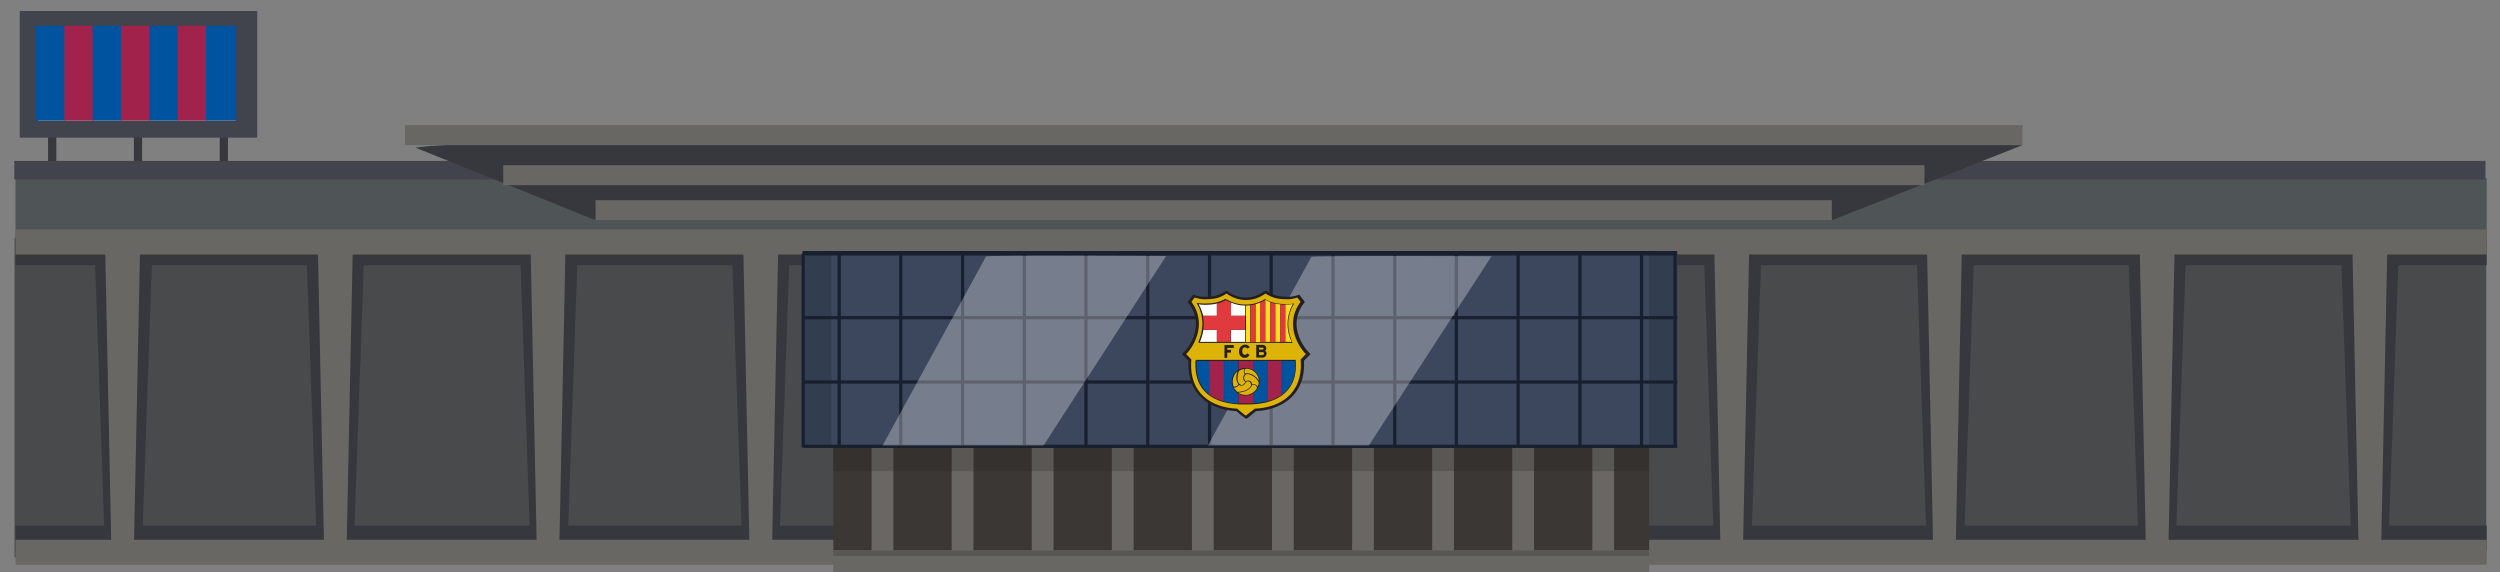 <?xml version="1.0" encoding="utf-8"?>
<!-- Generator: Adobe Illustrator 18.1.1, SVG Export Plug-In . SVG Version: 6.00 Build 0)  -->
<svg version="1.1" id="Layer_1" xmlns="http://www.w3.org/2000/svg" xmlns:xlink="http://www.w3.org/1999/xlink" x="0px" y="0px"
	 viewBox="0 0 999 228.7" enable-background="new 0 0 999 228.7" xml:space="preserve">
<rect x="0" y="0" width="999" height="228.7" fill="#808080" stroke="none"/>
<g>
	<rect x="19.2" y="52.5" fill="#36383D" width="3.3" height="15"/>
	<rect x="53.5" y="52.5" fill="#36383D" width="3.3" height="15"/>
	<rect x="87.8" y="52.5" fill="#36383D" width="3.3" height="15"/>
	<rect x="6.2" y="71.2" fill="#4F5556" width="987.5" height="25"/>
	<rect x="5.7" y="64.3" fill="#41444C" width="987.5" height="7.4"/>
	<path fill="#36383D" d="M166,59l72,29h494l76.2-30C808.2,58,211,52,166,59z"/>
	<rect x="5.8" y="95" fill="#494A4C" width="987.7" height="127.7"/>
	<polygon fill="#36383D" points="56.8,217.7 41.9,217.7 37.7,96.7 61,96.7 	"/>
	<polygon fill="#36383D" points="141.4,217.7 126.6,217.7 122.3,96.7 145.7,96.7 	"/>
	<polygon fill="#36383D" points="226.8,217.7 211.9,217.7 207.7,96.7 231,96.7 	"/>
	<polygon fill="#36383D" points="311.4,217.7 296.6,217.7 292.3,96.7 315.7,96.7 	"/>
	<polygon fill="#36383D" points="699.8,217.7 684.9,217.7 680.7,96.7 704,96.7 	"/>
	<polygon fill="#36383D" points="784.8,217.7 769.9,217.7 765.7,96.7 789,96.7 	"/>
	<polygon fill="#36383D" points="869.4,217.7 854.6,217.7 850.3,96.7 873.7,96.7 	"/>
	<polygon fill="#36383D" points="954.4,217.7 939.6,217.7 935.3,96.7 958.7,96.7 	"/>
	<rect x="6.2" y="96" fill="#36383D" width="987.5" height="10"/>
	<rect x="6.2" y="210" fill="#36383D" width="987.5" height="10"/>
	<rect x="6.2" y="215.7" fill="#686763" width="987.5" height="10"/>
	<rect x="6.2" y="91.7" fill="#686763" width="987.5" height="10"/>
	<rect x="333" y="218.7" fill="#686763" width="326" height="10"/>
	<rect x="333" y="177.7" fill="#3B3734" width="326" height="42.1"/>
	<rect x="333" y="219.7" opacity="0.2" fill="#1A1A1A" width="326" height="2.5"/>
	<rect x="348.3" y="173.3" fill="#686763" width="8.7" height="46.7"/>
	<rect x="380.3" y="173.3" fill="#686763" width="8.7" height="46.7"/>
	<rect x="412.3" y="173.3" fill="#686763" width="8.7" height="46.7"/>
	<rect x="444.3" y="173.3" fill="#686763" width="8.7" height="46.7"/>
	<rect x="476.3" y="173.3" fill="#686763" width="8.7" height="46.7"/>
	<rect x="508.3" y="173.3" fill="#686763" width="8.7" height="46.7"/>
	<rect x="540.3" y="173.3" fill="#686763" width="8.7" height="46.7"/>
	<rect x="572.3" y="173.3" fill="#686763" width="8.7" height="46.7"/>
	<rect x="604.3" y="173.3" fill="#686763" width="8.7" height="46.7"/>
	<rect x="636.3" y="173.3" fill="#686763" width="8.7" height="46.7"/>
	<rect x="321.6" y="101.2" fill="#3C475E" width="346.2" height="77.4"/>
	<rect x="321" y="101.3" fill="#323D50" width="11.3" height="77.3"/>
	<rect x="659" y="101.3" fill="#323D50" width="11.3" height="77.3"/>
	<rect x="334.7" y="101.3" fill="#182030" width="1.3" height="77.3"/>
	<rect x="320.3" y="101.3" fill="#182030" width="1.3" height="77.3"/>
	<rect x="359.3" y="101.3" fill="#182030" width="1.3" height="77.3"/>
	<rect x="384" y="101.3" fill="#182030" width="1.3" height="77.3"/>
	<rect x="408.7" y="101.3" fill="#182030" width="1.3" height="77.3"/>
	<rect x="320.7" y="100.3" fill="#182030" width="349.5" height="1.8"/>
	<rect x="320.7" y="177.7" fill="#182030" width="349.5" height="1.3"/>
	<rect x="320.7" y="152" fill="#182030" width="349.5" height="1.3"/>
	<rect x="320.7" y="126.3" fill="#182030" width="349.5" height="1.3"/>
	<rect x="433.3" y="101.3" fill="#182030" width="1.3" height="77.3"/>
	<rect x="458" y="101.3" fill="#182030" width="1.3" height="77.3"/>
	<rect x="482.7" y="101.3" fill="#182030" width="1.3" height="77.3"/>
	<rect x="507.3" y="101.3" fill="#182030" width="1.3" height="77.3"/>
	<rect x="532" y="101.3" fill="#182030" width="1.3" height="77.3"/>
	<rect x="556.7" y="101.3" fill="#182030" width="1.3" height="77.3"/>
	<rect x="581.3" y="101.3" fill="#182030" width="1.3" height="77.3"/>
	<rect x="606" y="101.3" fill="#182030" width="1.3" height="77.3"/>
	<rect x="630.7" y="101.3" fill="#182030" width="1.3" height="77.3"/>
	<rect x="655.3" y="101.3" fill="#182030" width="1.3" height="77.3"/>
	<rect x="668.7" y="101.3" fill="#182030" width="1.3" height="77.3"/>
	<rect x="333" y="178.7" opacity="0.2" fill="#1A1A1A" width="326" height="9.6"/>
	<path opacity="0.3" fill="#FFFFFF" d="M524,102.7L482.7,178H547l49-75.6C596,102.4,524,102,524,102.7z"/>
	<path opacity="0.3" fill="#FFFFFF" d="M394,102.5L352.7,178H417l49-75.7C466,102.3,394,101.9,394,102.5z"/>
	<polygon fill="#686763" points="138.5,219 129.5,219 127,98 141,98 	"/>
	<polygon fill="#686763" points="223.5,219 214.5,219 212,98 226,98 	"/>
	<polygon fill="#686763" points="308.5,219 299.5,219 297,98 311,98 	"/>
	<polygon fill="#686763" points="696.5,219 687.5,219 685,98 699,98 	"/>
	<polygon fill="#686763" points="781.5,219 772.5,219 770,98 784,98 	"/>
	<polygon fill="#686763" points="866.5,219 857.5,219 855,98 869,98 	"/>
	<polygon fill="#686763" points="951.5,219 942.5,219 940,98 954,98 	"/>
	<polygon fill="#686763" points="53.5,219 44.5,219 42,98 56,98 	"/>
	<rect x="238" y="80" fill="#686763" width="494" height="8"/>
	<rect x="201.1" y="66" fill="#686763" width="567.9" height="8"/>
	<rect x="161.8" y="50" fill="#686763" width="646.4" height="8"/>
	<rect x="7.9" y="4.4" fill="#41444C" width="94.9" height="50.6"/>
	<rect x="15.3" y="10.6" fill="#F2F2F2" width="78.9" height="37.6"/>
	<g>
		<path fill-rule="evenodd" clip-rule="evenodd" fill="#231F20" d="M505,116.5c-2.4,1.6-4.7,2.4-7.2,2.4c-2.5,0-4.8-0.8-7.2-2.4
			l-0.6-0.4l-0.6,0.4c-2.7,1.8-4.9,2.1-8.2,2.1c-1.1,0-2.4-0.2-3.6-0.6l-0.8-0.3l-0.5,0.7c-0.3,0.4-0.4,0.6-0.6,0.8
			c-0.2,0.3-0.4,0.5-0.7,0.9l-0.4,0.6l0.5,0.6c2,2.7,2.8,5.5,2.8,8.1c0,4.9-2.7,9.2-4.8,11.3l-0.8,0.8l0.8,0.8
			c0.4,0.4,1.1,1.2,1.8,1.8c0,0,0,0.3,0,0.3l0,0.1c0,0.5,0,0.9,0,1.4c0,4.9,1.5,9.1,4.4,12.2c3.3,3.7,8.6,5.9,14.8,6.2
			c1.5,1.4,3.1,2.6,3.2,2.6l0.7,0.5l0.7-0.5c0.1-0.1,1.6-1.2,3.2-2.6c6.2-0.3,11.4-2.5,14.8-6.2c2.9-3.2,4.4-7.3,4.4-12.2
			c0-0.5,0-0.9,0-1.4l0,0l0-0.1c0,0,0-0.3,0-0.3c0.6-0.6,1.3-1.4,1.8-1.8l0.8-0.8l-0.8-0.8c-2.1-2.2-4.8-6.5-4.8-11.3
			c0-2.6,0.8-5.4,2.8-8.1l0.5-0.6l-0.4-0.6c-0.3-0.4-0.5-0.7-0.7-0.9c-0.2-0.2-0.4-0.5-0.6-0.8l-0.5-0.7l-0.8,0.3
			c-1.2,0.4-2.4,0.6-3.6,0.6c-3.3,0-5.5-0.3-8.2-2.1l-0.6-0.4L505,116.5L505,116.5z"/>
		<path fill-rule="evenodd" clip-rule="evenodd" fill="#DDB308" d="M497.8,166.1c0,0-1.8-1.3-3.4-2.8c-10.5-0.4-19.1-6.3-18.4-18.7
			c0-0.3,0-0.3,0.1-0.9c-0.6-0.6-1.6-1.7-2.1-2.2c3.8-3.9,8.1-12.8,2.1-20.9c0.4-0.6,0.7-0.9,1.3-1.7c1.2,0.4,2.6,0.7,3.9,0.7
			c3.5,0,5.9-0.3,8.8-2.3c2.3,1.6,4.8,2.6,7.8,2.6c3,0,5.5-1,7.8-2.6c2.9,1.9,5.3,2.3,8.8,2.3c1.4,0,2.7-0.3,3.9-0.7
			c0.6,0.8,0.9,1.1,1.3,1.7c-6.1,8.1-1.7,17,2.1,20.9c-0.5,0.5-1.5,1.6-2.1,2.2c0.1,0.6,0,0.5,0.1,0.9c0.7,12.4-8,18.3-18.4,18.7
			C499.5,164.8,497.8,166.1,497.8,166.1L497.8,166.1z"/>
		<path fill-rule="evenodd" clip-rule="evenodd" fill="#231F20" d="M477.9,143.9h-0.1l-0.1,0.5l0,0.3c-0.2,4.8,0.9,8.6,3.5,11.5
			c3,3.3,7.8,5.1,13.9,5.4c0,0,0.1,0,0.1,0c1.8,0,3.6,0,5.1,0c6.2-0.3,11-2.1,14-5.4c2.6-2.8,3.8-6.7,3.5-11.5c0,0,0-0.4,0-0.4
			l-0.1-0.5l-0.1,0H477.9L477.9,143.9z"/>
		<path fill-rule="evenodd" clip-rule="evenodd" fill="#00539E" d="M478.1,144.2c0,0.1,0,0.3,0,0.3l0,0.3c0,0.4,0,0.8,0,1.2
			c0,4.1,1.2,7.5,3.5,10.1c0.6,0.6,1.2,1.2,1.9,1.7v-13.5C480.2,144.2,478.2,144.2,478.1,144.2L478.1,144.2z"/>
		<path fill-rule="evenodd" clip-rule="evenodd" fill="#00539E" d="M517.5,144.8l0-0.3c0,0,0-0.1,0-0.3c-0.1,0-2.1,0-5.2,0v13.5
			c0.7-0.5,1.3-1.1,1.9-1.7c2.3-2.5,3.5-5.9,3.5-10.1C517.5,145.6,517.5,145.2,517.5,144.8L517.5,144.8z"/>
		<path fill-rule="evenodd" clip-rule="evenodd" fill="#A1224B" d="M489.1,144.2c-2.1,0-4.1,0-5.8,0v13.5c1.6,1.2,3.5,2.1,5.8,2.7
			V144.2L489.1,144.2z"/>
		<path fill-rule="evenodd" clip-rule="evenodd" fill="#A1224B" d="M506.4,144.2v16.2c2.2-0.6,4.2-1.5,5.8-2.7v-13.5
			C510.5,144.2,508.6,144.2,506.4,144.2L506.4,144.2z"/>
		<path fill-rule="evenodd" clip-rule="evenodd" fill="#00539E" d="M492.2,152.5c0-2,1.1-3.7,2.6-4.7v-3.6c-2,0-3.9,0-5.8,0v16.2
			c1.8,0.5,3.7,0.8,5.8,0.9v-4C493.3,156.3,492.2,154.5,492.2,152.5L492.2,152.5z"/>
		<path fill-rule="evenodd" clip-rule="evenodd" fill="#00539E" d="M500.7,144.2v3.6c1.6,1,2.6,2.7,2.6,4.7c0,2-1.1,3.7-2.6,4.7v4
			c2.1-0.1,4-0.4,5.8-0.9v-16.2C504.6,144.2,502.6,144.2,500.7,144.2L500.7,144.2z"/>
		<path fill-rule="evenodd" clip-rule="evenodd" fill="#A1224B" d="M500.7,147.8v-3.6c-1.9,0-3.9,0-5.8,0v3.6
			c0.8-0.5,1.8-0.8,2.9-0.8C498.8,147,499.8,147.3,500.7,147.8L500.7,147.8z"/>
		<path fill-rule="evenodd" clip-rule="evenodd" fill="#A1224B" d="M494.9,157.2v4c0.1,0,0.2,0,0.3,0l0.1,0c1.8,0,3.6,0,5.1,0
			c0.1,0,0.2,0,0.3,0v-4c-0.8,0.5-1.8,0.8-2.9,0.8C496.7,158.1,495.7,157.8,494.9,157.2L494.9,157.2z"/>
		<path fill-rule="evenodd" clip-rule="evenodd" fill="#DDB308" d="M494.9,153.5c-1-0.9-1-2.8-0.7-4c0.1-0.3,0.2-0.7,0.3-1.1
			c-1.2,1-1.9,2.4-1.9,4.1c0,0.7,0.1,1.4,0.4,2c0.1,0,0.2,0,0.3,0C494,154.5,494.6,154.1,494.9,153.5L494.9,153.5z"/>
		<path fill-rule="evenodd" clip-rule="evenodd" fill="#DDB308" d="M500.3,153.9c-0.2,0.9-1.1,1.5-2,2.1c-0.9,0.5-2.4,0.8-3.5,0.9
			c0.8,0.6,1.8,0.9,2.9,0.9c2,0,3.7-1.1,4.6-2.7C502.2,153.8,501,153.6,500.3,153.9L500.3,153.9z"/>
		<path fill-rule="evenodd" clip-rule="evenodd" fill="#DDB308" d="M494.4,156.6c1.1,0,2.8-0.3,3.7-0.8c1.2-0.7,2.2-1.5,1.7-2.6
			c-0.2-0.6-1-1.2-2-0.5c-0.1,0.8-1.1,1.5-1.8,1.4c-0.4,0-0.7-0.2-0.9-0.3c-0.4,0.7-1.1,1.1-2,1.1c0,0-0.1,0-0.1,0
			C493.4,155.5,493.9,156.1,494.4,156.6L494.4,156.6z"/>
		<path fill-rule="evenodd" clip-rule="evenodd" fill="#DDB308" d="M497.8,149.3c0.9-0.4,2.1,0.1,3,0.6c0.9,0.5,1.8,1.4,2.3,2.3
			c-0.2-2.7-2.4-4.9-5.2-4.9C497,147.8,497.1,148.9,497.8,149.3L497.8,149.3z"/>
		<path fill-rule="evenodd" clip-rule="evenodd" fill="#DDB308" d="M497.6,152.6c-1.1-0.8-1-2-0.5-2.7c0.1-0.2,0.2-0.3,0.4-0.4
			c-0.6-0.5-0.7-1.5-0.1-2.1c-0.9,0.1-1.7,0.4-2.4,0.9c-0.2,1-0.5,1.9-0.5,2.9c0,1.4,0.6,2.5,1.8,2.7
			C496.7,153.8,497.5,153.2,497.6,152.6L497.6,152.6z"/>
		<path fill-rule="evenodd" clip-rule="evenodd" fill="#DDB308" d="M503,153c-0.3-1.1-1.4-2.3-2.4-2.8c-1.3-0.7-2.6-1.1-3.2-0.1
			c-0.4,0.6-0.4,1.6,0.4,2.3c1.2-0.8,2.2,0,2.4,0.6c0.1,0.2,0.1,0.4,0.1,0.6c0.7-0.2,1.9-0.1,2.2,1C502.8,154.1,502.9,153.6,503,153
			L503,153z"/>
		<path fill-rule="evenodd" clip-rule="evenodd" fill="#231F20" d="M493,137.9h-3.7v5.1h1.1c0,0,0-2,0-2.1c0.1,0,1.5,0,1.5,0v-1.1
			c0,0-1.4,0-1.5,0c0-0.1,0-0.8,0-0.8c0.1,0,2.6,0,2.6,0L493,137.9L493,137.9L493,137.9z"/>
		<path fill-rule="evenodd" clip-rule="evenodd" fill="#231F20" d="M495.1,140.4c0,1.6,0.9,2.6,2.3,2.6c0.9,0,1.5-0.4,1.9-1.2l0,0
			l-0.9-0.6l0,0c-0.3,0.4-0.5,0.6-0.9,0.6c-0.7,0-1.1-0.6-1.1-1.5c0-1,0.4-1.5,1.1-1.5c0.4,0,0.7,0.2,0.9,0.5l0,0l1-0.5l0,0
			c-0.4-0.7-1-1.1-1.9-1.1C496.1,137.8,495.1,138.9,495.1,140.4L495.1,140.4z"/>
		<path fill-rule="evenodd" clip-rule="evenodd" fill="#231F20" d="M505.5,140.2c0.3-0.2,0.5-0.6,0.5-1c0-0.9-0.6-1.4-1.6-1.4h-2.3
			H502v5.1h2.3c1.2,0,1.8-0.6,1.8-1.7C506.2,140.8,505.9,140.4,505.5,140.2L505.5,140.2z M503.1,138.9c0.1,0,1.2,0,1.2,0
			c0.5,0,0.6,0.2,0.6,0.4c0,0.3-0.2,0.4-0.5,0.4c0,0-1.2,0-1.3,0C503.1,139.7,503.1,139,503.1,138.9L503.1,138.9z M504.4,141.9
			c0,0-1.2,0-1.3,0c0-0.1,0-1.1,0-1.2c0.1,0,1.3,0,1.3,0c0.5,0,0.7,0.2,0.7,0.6C505,141.7,504.8,141.9,504.4,141.9L504.4,141.9z"/>
		<path fill-rule="evenodd" clip-rule="evenodd" fill="#231F20" d="M505.5,119.5c-2.5,1.5-5,2.2-7.8,2.2c-2.7,0-5.3-0.7-7.8-2.2
			l-0.1-0.1l-0.1,0c-2.8,1.6-5.3,1.9-8.7,1.9c-0.8,0-1.6-0.1-2.5-0.2l-0.4-0.1l0.2,0.3c3.4,5.9,2.2,11.6,0.6,15.3L479,137h37.5
			l-0.1-0.2c-1.6-3.7-2.9-9.4,0.6-15.3l0.2-0.3l-0.4,0.1c-0.8,0.2-1.7,0.2-2.5,0.2c-3.3,0-5.8-0.3-8.7-1.9L505.5,119.5L505.5,119.5
			L505.5,119.5z"/>
		<path fill-rule="evenodd" clip-rule="evenodd" fill="#FFFFFF" d="M486.3,121.3c-1.6,0.4-3.2,0.5-5.1,0.5c-0.7,0-1.5-0.1-2.2-0.2
			c0.9,1.6,1.4,3.1,1.8,4.6c2,0,5.5,0,5.5,0C486.3,126.1,486.3,123.5,486.3,121.3L486.3,121.3z"/>
		<path fill-rule="evenodd" clip-rule="evenodd" fill="#FFFFFF" d="M497.6,126.2v-4.1c-2,0-3.9-0.4-5.7-1.2c0,2.2,0,5.3,0,5.3
			C491.9,126.2,494.7,126.2,497.6,126.2L497.6,126.2z"/>
		<path fill-rule="evenodd" clip-rule="evenodd" fill="#FFFFFF" d="M480.9,131.8c-0.3,1.8-0.8,3.4-1.4,4.8c0.1,0,2.9,0,6.8,0
			c0-2.1,0-4.7,0-4.8C486.2,131.8,482.9,131.8,480.9,131.8L480.9,131.8z"/>
		<path fill-rule="evenodd" clip-rule="evenodd" fill="#FFFFFF" d="M491.9,136.6c1.8,0,3.8,0,5.7,0v-4.8c-2.9,0-5.7,0-5.7,0
			C491.9,131.9,491.9,134.6,491.9,136.6L491.9,136.6z"/>
		<path fill-rule="evenodd" clip-rule="evenodd" fill="#E03A3E" d="M491.9,126.2c0-0.1,0-3.1,0-5.3c-0.7-0.3-1.3-0.6-2-1
			c-1.3,0.7-2.4,1.2-3.7,1.4c0,2.2,0,4.8,0,4.9c-0.1,0-3.5,0-5.5,0c0.2,1.1,0.3,2.2,0.3,3.2c0,0.8-0.1,1.6-0.2,2.4
			c2.1,0,5.3,0,5.4,0c0,0.1,0,2.8,0,4.8c1.7,0,3.6,0,5.6,0c0-2.1,0-4.7,0-4.8c0.1,0,2.8,0,5.7,0v-5.6
			C494.7,126.2,491.9,126.2,491.9,126.2L491.9,126.2z"/>
		<path fill-rule="evenodd" clip-rule="evenodd" fill="#FFDE1B" d="M505.6,119.8C505.6,119.8,505.6,119.8,505.6,119.8l0,16.8
			c0.7,0,1.3,0,2,0v-15.9C506.9,120.5,506.3,120.2,505.6,119.8L505.6,119.8z"/>
		<path fill-rule="evenodd" clip-rule="evenodd" fill="#FFDE1B" d="M501.7,121.6v15.1c0.7,0,1.3,0,2,0v-15.8
			C503,121.1,502.3,121.4,501.7,121.6L501.7,121.6z"/>
		<path fill-rule="evenodd" clip-rule="evenodd" fill="#FFDE1B" d="M497.9,122.1v14.6c0.6,0,1.2,0,1.7,0V122
			C499.1,122,498.5,122.1,497.9,122.1L497.9,122.1z"/>
		<path fill-rule="evenodd" clip-rule="evenodd" fill="#FFDE1B" d="M509.6,121.3v15.3c0.7,0,1.4,0,2,0v-15
			C510.9,121.6,510.2,121.5,509.6,121.3L509.6,121.3z"/>
		<path fill-rule="evenodd" clip-rule="evenodd" fill="#FFDE1B" d="M514.5,129.4c0-2.5,0.6-5.1,2.1-7.9c-0.7,0.1-1.5,0.2-2.2,0.2
			c-0.3,0-0.6,0-0.8,0v14.9c1.5,0,2.4,0,2.5,0C515.2,134.7,514.5,132.2,514.5,129.4L514.5,129.4z"/>
		<path fill-rule="evenodd" clip-rule="evenodd" fill="#E03A3E" d="M511.6,121.6v15c0.7,0,1.4,0,2,0v-14.9
			C512.8,121.7,512.2,121.7,511.6,121.6L511.6,121.6z"/>
		<path fill-rule="evenodd" clip-rule="evenodd" fill="#E03A3E" d="M499.7,122v14.7c0.7,0,1.3,0,2,0v-15.1
			C501,121.7,500.3,121.9,499.7,122L499.7,122z"/>
		<path fill-rule="evenodd" clip-rule="evenodd" fill="#E03A3E" d="M503.6,120.9v15.8c0.7,0,1.3,0,2,0v-16.8
			C505,120.2,504.3,120.6,503.6,120.9L503.6,120.9z"/>
		<path fill-rule="evenodd" clip-rule="evenodd" fill="#E03A3E" d="M507.6,120.8v15.9c0.7,0,1.4,0,2,0v-15.3
			C508.9,121.2,508.2,121,507.6,120.8L507.6,120.8z"/>
	</g>
	<rect x="14.3" y="10.3" fill-rule="evenodd" clip-rule="evenodd" fill="#00539E" width="11.7" height="37.9"/>
	<rect x="25.7" y="10.3" fill-rule="evenodd" clip-rule="evenodd" fill="#A1224B" width="11.7" height="37.9"/>
	<rect x="37" y="10.3" fill-rule="evenodd" clip-rule="evenodd" fill="#00539E" width="11.7" height="37.9"/>
	<rect x="48.3" y="10.3" fill-rule="evenodd" clip-rule="evenodd" fill="#A1224B" width="11.7" height="37.9"/>
	<rect x="59.7" y="10.3" fill-rule="evenodd" clip-rule="evenodd" fill="#00539E" width="11.7" height="37.9"/>
	<rect x="71" y="10.3" fill-rule="evenodd" clip-rule="evenodd" fill="#A1224B" width="11.7" height="37.9"/>
	<rect x="82.3" y="10.3" fill-rule="evenodd" clip-rule="evenodd" fill="#00539E" width="12.1" height="37.9"/>
</g>
</svg>
